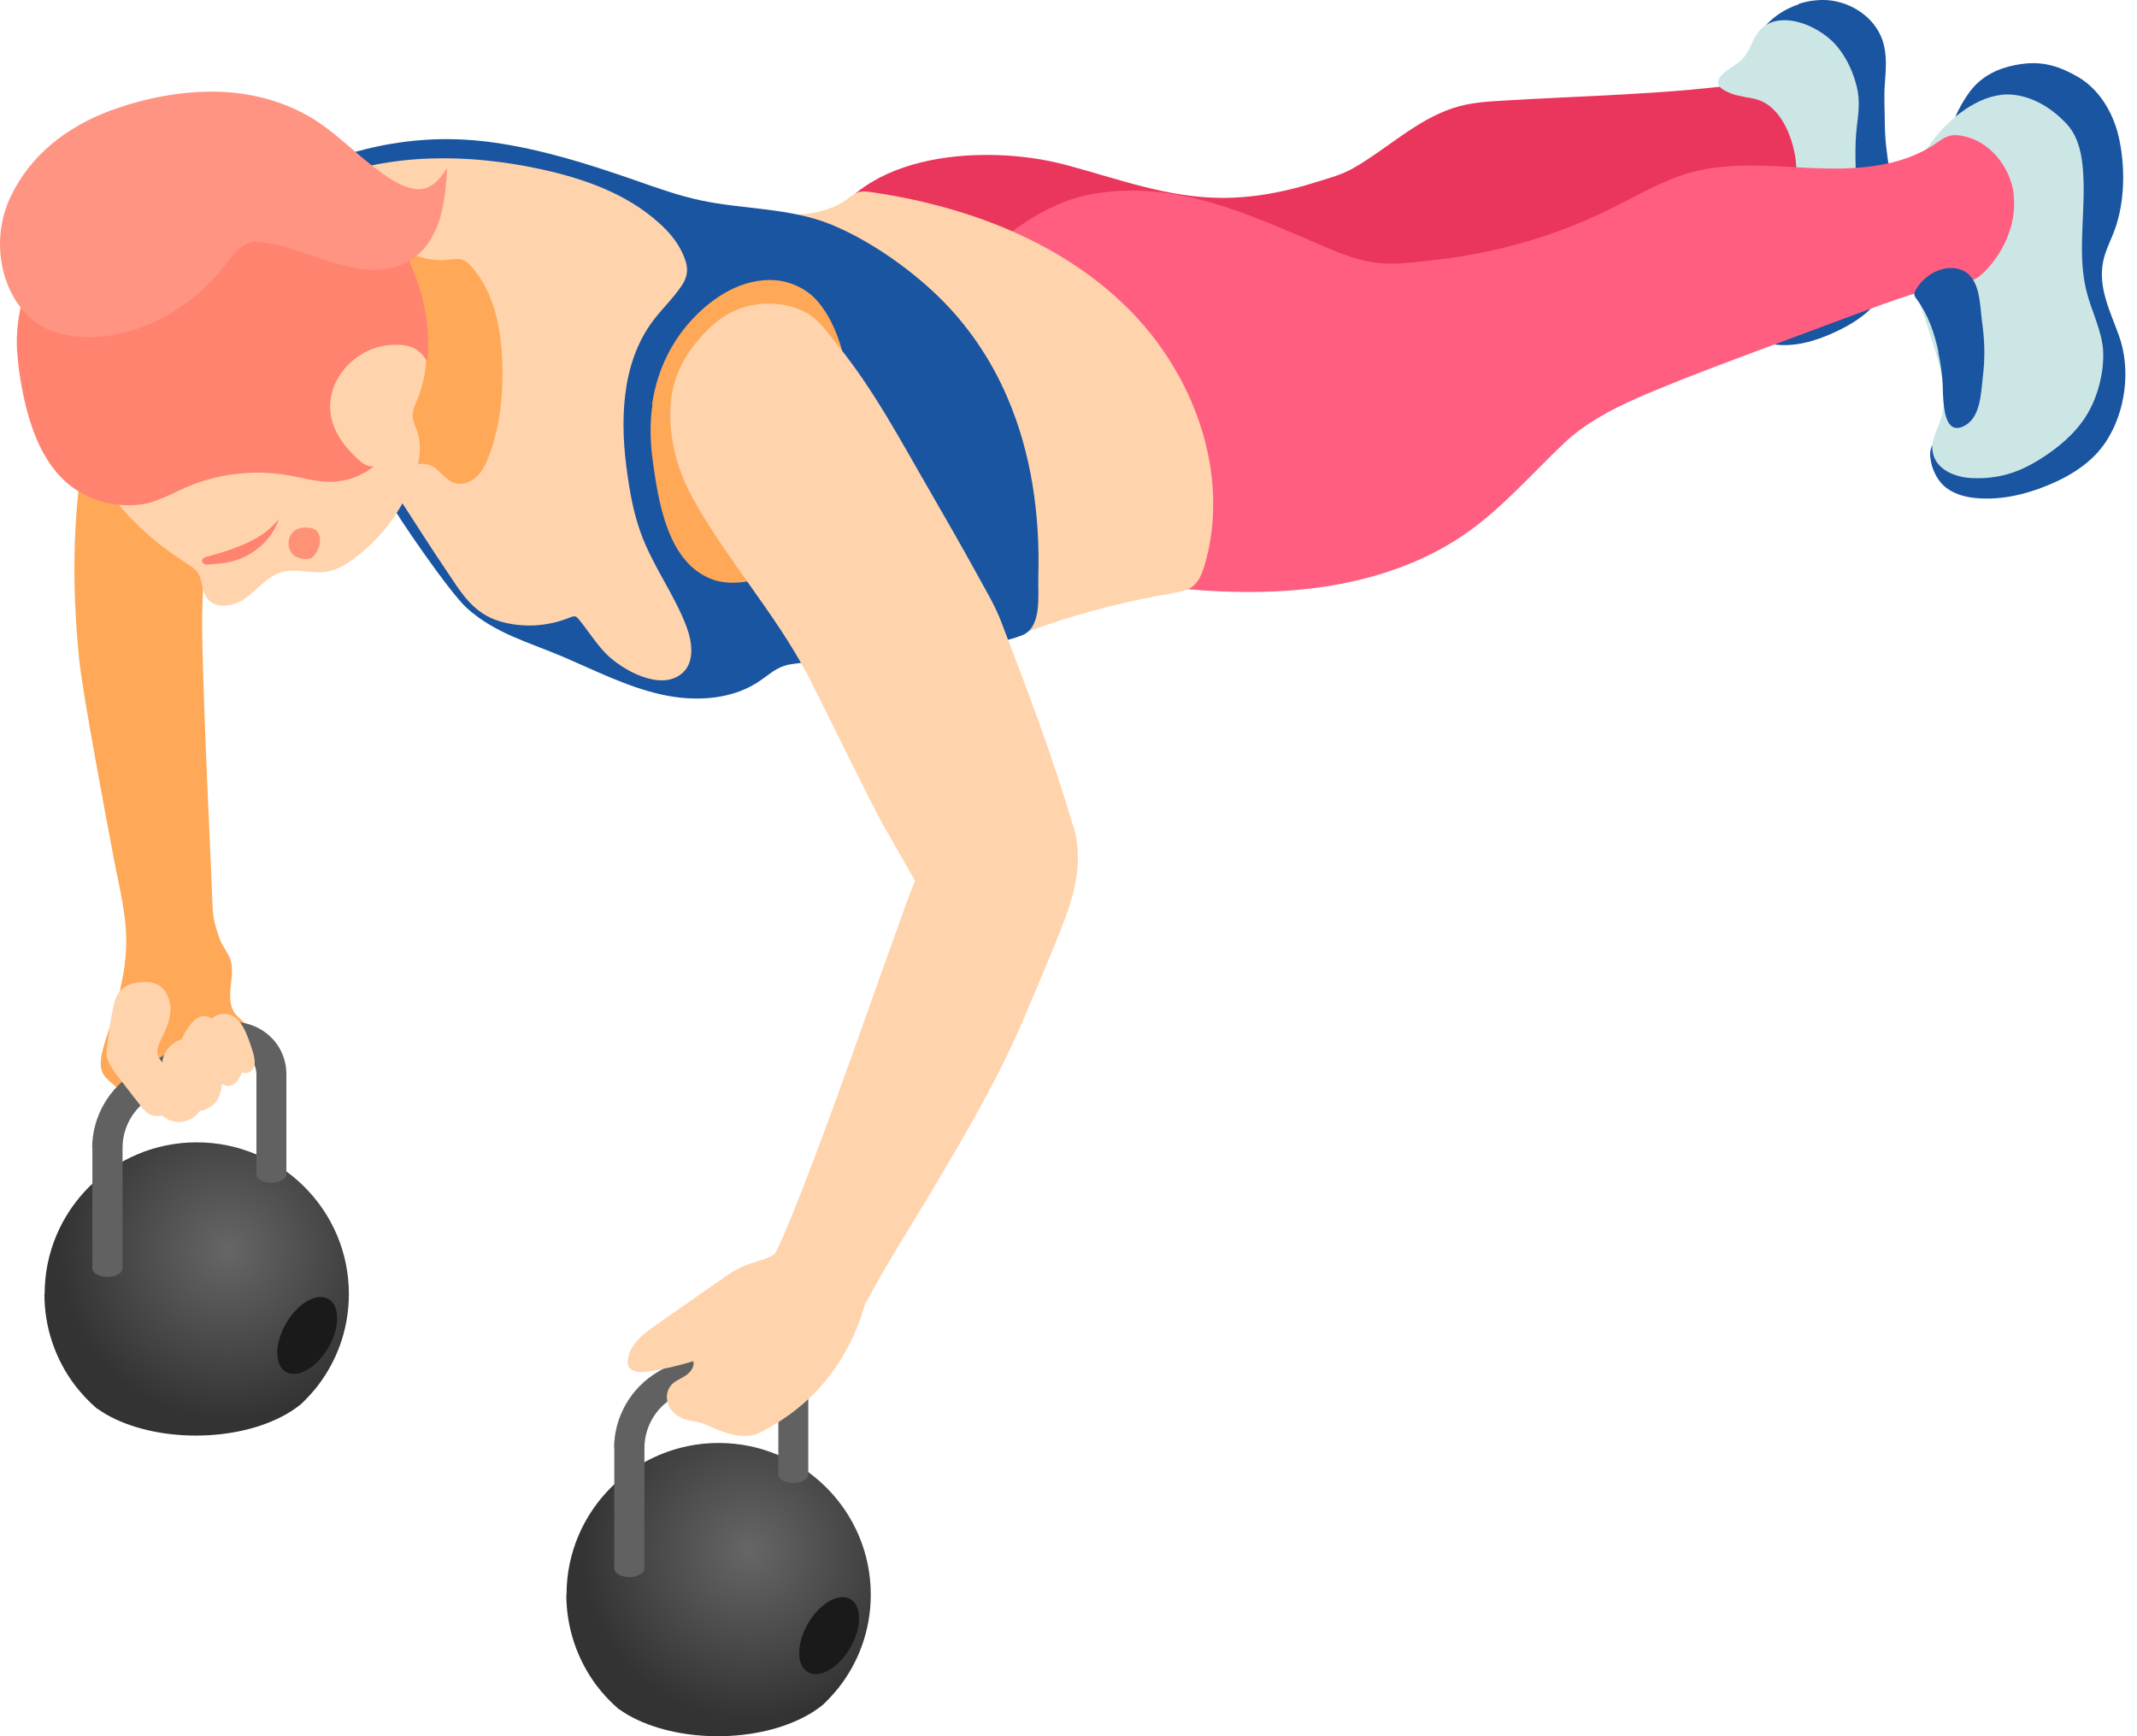 <svg width="160" height="130" viewBox="0 0 160 130" fill="none" xmlns="http://www.w3.org/2000/svg">
    <defs>
        <radialGradient id="paint0_radial_340_3301" cx="0" cy="0" r="1" gradientUnits="userSpaceOnUse" gradientTransform="translate(56.13 116.091) rotate(180) scale(12.689 12.648)">
            <stop stop-color="#666666"/>
            <stop offset="1" stop-color="#333333"/>
        </radialGradient>
        <radialGradient id="paint1_radial_340_3301" cx="0" cy="0" r="1" gradientUnits="userSpaceOnUse" gradientTransform="translate(17.038 93.614) rotate(180) scale(12.689 12.648)">
            <stop stop-color="#666666"/>
            <stop offset="1" stop-color="#333333"/>
        </radialGradient>
    </defs>
    <path d="M7.063 34.117C6.721 34.862 6.38 35.639 6.38 36.449C6.396 37.874 7.501 39.105 8.785 39.72C10.068 40.335 11.547 40.433 12.977 40.53C13.237 40.546 13.529 40.562 13.773 40.449C13.935 40.368 14.082 40.238 14.211 40.109C16.324 38.02 17.965 35.51 19.817 33.194C22.254 30.133 25.065 27.38 27.599 24.384C27.746 24.206 27.908 24.012 27.941 23.785C27.973 23.591 27.924 23.38 27.876 23.186C27.616 22.166 27.518 21.113 27.583 20.077C27.648 19.073 27.86 18.052 27.713 17.065C27.486 15.38 26.154 13.89 24.496 13.453C20.873 12.514 19.053 16.255 17.233 18.587C14.78 21.712 12.408 24.886 10.296 28.255C9.11 30.149 8.021 32.093 7.079 34.117H7.063Z" fill="#FFA857"/>
    <path d="M18.988 77.792C18.923 77.485 18.809 77.177 18.631 76.918C18.338 76.529 17.883 76.286 17.591 75.882C17.169 75.299 17.201 74.505 17.282 73.776C17.363 73.047 17.477 72.286 17.169 71.639C16.925 71.137 16.616 70.796 16.437 70.262C16.145 69.436 15.934 68.74 15.917 67.882C15.901 66.91 15.073 50.295 15.137 46.084C15.17 44.157 15.284 42.23 15.511 40.319C15.674 38.991 15.901 37.599 15.479 36.319C15.137 35.267 14.406 34.392 13.513 33.728C12.83 33.226 12.067 32.838 11.238 32.66C10.28 32.449 9.256 32.53 8.395 32.983C7.956 33.21 6.429 32.854 6.591 32.109C5.421 37.858 5.34 43.542 5.925 49.339C6.169 51.866 8.054 61.809 8.525 64.303C8.915 66.408 9.483 68.481 9.451 70.635C9.435 72.157 9.126 73.663 8.736 75.136C8.509 75.995 8.249 76.837 7.972 77.663C7.794 78.23 7.599 78.813 7.55 79.412C7.517 79.719 7.55 80.027 7.664 80.302C7.794 80.578 8.005 80.788 8.232 80.983C9.581 82.197 11.108 83.347 12.895 83.687C13.367 83.768 13.886 83.8 14.325 83.557C14.959 83.217 15.219 82.456 15.755 81.987C15.934 81.841 16.129 81.711 16.291 81.549C16.486 81.339 16.616 81.08 16.795 80.853C17.445 80.011 18.777 79.703 19.037 78.683C19.118 78.375 19.07 78.052 19.005 77.76L18.988 77.792Z" fill="#FFA857"/>
    <path d="M134.671 0.288C135.37 0.061 136.117 -0.036 136.848 0.012C138.636 0.158 140.358 1.308 140.943 3.008C141.3 4.061 141.203 5.178 141.121 6.279C141.04 7.316 141.121 8.304 141.121 9.324C141.138 11.559 141.706 13.729 141.934 15.931C142.194 18.311 141.966 20.903 140.423 22.733C139.627 23.672 138.554 24.32 137.449 24.838C135.646 25.696 133.501 26.247 131.665 25.469C131.145 25.243 130.642 24.902 130.398 24.384C130.106 23.753 130.236 23.024 130.382 22.344C130.918 19.834 131.568 17.243 131.113 14.716C130.837 13.21 130.187 11.785 129.764 10.312C129.586 9.712 129.456 9.081 129.586 8.466C129.813 7.348 130.593 6.328 130.95 5.227C131.162 4.547 131.129 3.802 131.405 3.138C131.974 1.777 133.323 0.757 134.687 0.32L134.671 0.288Z" fill="#1A55A1"/>
    <path d="M133.989 8.838C133.355 7.591 132.185 6.506 130.772 6.279C130.154 6.182 129.553 6.409 128.952 6.474C128.156 6.571 127.36 6.636 126.564 6.717C124.971 6.862 123.379 6.96 121.787 7.057C118.667 7.235 115.499 7.348 112.412 7.542C111.21 7.607 109.991 7.704 108.837 8.077C106.01 9 103.849 11.154 101.315 12.595C100.389 13.129 99.203 13.421 98.179 13.745C96.002 14.409 93.743 14.83 91.469 14.814C87.472 14.814 83.686 13.389 79.884 12.368C78.276 11.931 76.424 11.656 74.522 11.607C70.786 11.51 66.854 12.255 64.189 14.376C62.938 15.38 62.028 16.951 61.037 18.214C60.452 18.976 59.282 19.818 60.208 20.627C60.923 21.243 61.882 21.567 62.759 21.89C65.684 22.992 68.511 24.368 71.192 25.988C72.979 27.073 74.75 28.287 76.781 28.805C78.796 29.323 80.924 29.097 82.971 28.692C87.261 27.85 91.355 26.214 95.514 24.805C98.926 23.656 102.387 22.668 105.88 21.842C106.222 22.263 106.514 22.733 106.709 23.267C110.283 21.064 113.955 18.976 117.936 17.631C121.039 16.595 124.289 16.012 127.473 15.267C129.927 14.684 132.364 14.004 134.801 13.308C134.85 11.769 134.72 10.182 134.037 8.806L133.989 8.838Z" fill="#EA365D"/>
    <path d="M130.625 7.267C130.95 7.316 131.275 7.364 131.584 7.461C133.436 8.028 134.33 10.538 134.476 12.271C134.606 13.761 133.956 14.7 133.063 15.801C132.364 16.676 131.665 17.567 131.21 18.587C130.755 19.607 130.528 20.773 130.804 21.858C131.064 22.943 131.893 23.931 132.965 24.206C133.696 24.401 134.476 24.271 135.175 23.963C136.816 23.267 137.969 21.68 138.522 19.98C139.074 18.279 139.09 16.465 139.025 14.668C138.96 12.886 138.814 11.089 139.042 9.308C139.188 8.158 139.269 7.283 138.928 6.15C138.636 5.146 138.164 4.19 137.466 3.381C135.987 1.68 132.445 0.385 131.292 2.992C131.015 3.607 130.723 4.239 130.203 4.644C129.569 5.146 127.701 6.036 129.196 6.814C129.504 6.976 129.846 7.105 130.187 7.17C130.333 7.202 130.463 7.219 130.609 7.251L130.625 7.267Z" fill="#CCE6E5"/>
    <path d="M155.582 5.761C154.25 4.984 152.966 4.563 151.39 4.789C149.765 5.016 148.352 5.615 147.377 7.008C146.727 7.947 145.833 9.47 146.256 10.652C146.808 12.142 147.653 13.437 147.978 15.024C148.287 16.514 148.254 18.052 148.092 19.558C147.913 21.275 147.572 22.975 147.068 24.643C146.841 25.372 146.532 26.101 146.386 26.846C146.223 27.607 146.288 28.4 146.239 29.178C146.174 30.295 145.947 32.206 145.021 32.951C144.485 33.388 144.436 33.906 144.582 34.603C144.696 35.153 144.956 35.72 145.33 36.157C145.898 36.821 146.792 37.145 147.637 37.259C149.586 37.518 151.585 37.064 153.405 36.303C155.078 35.607 156.687 34.587 157.678 33.064C159.14 30.846 159.562 27.672 158.653 25.145C158.019 23.364 157.06 21.534 157.467 19.575C157.629 18.781 158.003 18.069 158.295 17.308C159.108 15.154 159.14 12.433 158.62 10.198C158.198 8.417 157.174 6.684 155.582 5.761Z" fill="#1A55A1"/>
    <path d="M144.923 10.263C144.566 10.7 144.241 11.154 143.965 11.639C142.584 14.02 142.096 16.967 142.795 19.639C143.315 21.615 144.046 23.526 144.647 25.485C145.2 27.283 145.931 29.421 145.346 31.283C145.102 32.076 144.598 32.854 144.68 33.68C144.826 35.186 146.451 35.769 147.718 35.801C149.586 35.866 151.081 35.412 152.673 34.425C154.055 33.566 155.354 32.498 156.215 31.105C157.044 29.777 157.532 27.915 157.467 26.344C157.402 24.789 156.557 23.235 156.199 21.728C155.582 19.154 156.053 16.465 156.004 13.809C155.972 12.239 155.826 10.409 154.688 9.227C153.616 8.109 152.267 7.251 150.691 7.089C148.482 6.878 146.256 8.611 144.923 10.231V10.263Z" fill="#CCE6E5"/>
    <path d="M150.773 14.522C150.496 12.449 148.937 10.522 146.873 10.166C146.581 10.117 146.272 10.085 145.996 10.166C145.573 10.263 145.232 10.539 144.875 10.781C142.21 12.579 138.782 12.725 135.565 12.579C132.348 12.433 129.033 12.077 125.995 13.097C123.834 13.826 121.868 15.057 119.805 16.012C117.205 17.227 114.459 18.15 111.665 18.765C110.267 19.073 108.837 19.316 107.424 19.461C106.01 19.623 104.564 19.85 103.135 19.688C101.721 19.526 100.372 18.992 99.056 18.425C93.467 16.028 88.008 13.421 81.737 14.538C79.462 14.943 77.398 16.125 75.53 17.502C74.035 18.603 72.15 20.142 72.053 22.133C71.955 24.061 73.483 25.761 74.815 26.959C77.09 29.032 79.267 31.332 80.485 34.166C81.704 36.983 81.834 40.449 80.128 43.008C85.181 43.752 90.266 44.514 95.368 44.287C100.47 44.076 105.637 42.83 109.812 39.898C112.509 38.004 114.687 35.477 117.075 33.21C118.976 31.396 121.446 30.263 123.85 29.259C126.499 28.158 129.196 27.154 131.893 26.15C134.33 25.243 136.767 24.336 139.204 23.429C141.69 22.506 144.209 21.567 146.824 21.162C147.166 21.113 147.507 21.065 147.815 20.919C148.157 20.757 148.449 20.498 148.709 20.223C150.139 18.7 151.016 16.595 150.756 14.522H150.773Z" fill="#FF5E81"/>
    <path d="M145.118 26.376C145.265 27.04 145.362 27.72 145.427 28.384C145.524 29.323 145.265 32.951 147.166 31.834C148.319 31.153 148.319 29.323 148.465 28.157C148.628 26.813 148.595 25.453 148.4 24.109C148.222 22.83 148.303 20.724 146.808 20.19C146.272 19.996 145.671 20.044 145.151 20.239C144.42 20.514 143.786 21.064 143.412 21.745C143.364 21.842 143.315 21.955 143.331 22.069C143.331 22.182 143.412 22.263 143.477 22.36C144.355 23.542 144.842 24.935 145.135 26.36L145.118 26.376Z" fill="#1A55A1"/>
    <path d="M87.829 44.4C88.349 44.319 88.902 44.222 89.308 43.898C89.779 43.542 89.99 42.943 90.169 42.392C92.2 35.591 89.421 27.947 84.336 22.976C79.267 18.004 72.232 15.397 65.18 14.376C64.92 14.344 64.676 14.312 64.416 14.36C64.01 14.441 63.685 14.733 63.36 14.959C61.736 16.109 59.575 16.174 57.576 16.044C54.83 15.866 52.101 15.429 49.388 14.976C53.693 20.401 56.081 27.299 56.049 34.214C56.049 35.785 55.919 37.372 56.098 38.943C56.293 40.514 56.829 42.101 57.95 43.202C60.631 45.825 65.456 44.837 68.3 47.299C68.917 47.833 69.421 48.514 70.087 48.999C71.468 49.987 72.508 49.113 73.824 48.546C75.319 47.898 76.846 47.299 78.389 46.781C81.46 45.744 84.612 44.951 87.813 44.416L87.829 44.4Z" fill="#FFD3AC"/>
    <path d="M29.63 28.352C30.085 29.955 30.946 31.882 28.932 32.886C28.217 33.242 27.518 32.627 26.933 32.222C27.274 32.449 27.567 34.23 27.746 34.668C28.087 35.51 28.477 36.336 28.916 37.129C29.809 38.781 33.725 44.433 34.96 45.534C37.039 47.412 39.558 48.076 42.076 49.145C44.513 50.181 46.902 51.412 49.485 51.995C52.068 52.578 54.977 52.416 57.105 50.829C57.901 50.246 58.405 49.825 59.38 49.712C60.485 49.582 61.589 49.388 62.694 49.226C65.131 48.87 67.585 48.627 70.054 48.497C72.232 48.384 74.441 48.352 76.472 47.59C78.064 47.008 77.691 44.53 77.74 43.137C77.87 38.587 77.236 33.955 75.416 29.745C74.198 26.894 72.41 24.271 70.168 22.117C67.959 19.996 65.001 17.939 62.174 16.789C59.12 15.559 55.708 15.688 52.491 15.008C50.785 14.652 49.16 14.053 47.519 13.486C44.026 12.271 40.484 11.154 36.828 10.652C33.367 10.182 30.037 10.425 26.689 11.348C25.406 11.704 24.187 12.287 23.018 12.919C22.53 13.178 21.718 13.453 21.36 13.874C20.954 14.328 21.279 14.587 21.604 14.976C22.563 16.142 23.44 17.34 24.35 18.538C25.487 20.044 26.56 21.583 27.486 23.235C28.395 24.838 29.143 26.522 29.663 28.287L29.63 28.352Z" fill="#1A55A1"/>
    <path d="M22.92 16.061C23.31 17.129 24.204 18.214 24.561 18.992C25.422 20.854 25.893 22.862 26.121 24.886C26.283 26.392 26.072 28.012 26.348 29.469C26.641 31.008 27.079 32.692 27.843 34.068C28.607 35.445 29.517 36.757 30.378 38.068C31.369 39.591 32.327 41.113 33.351 42.619C34.488 44.303 35.382 45.939 37.478 46.538C39.184 47.024 41.036 46.91 42.677 46.23C42.807 46.182 42.97 46.117 43.1 46.165C43.181 46.198 43.246 46.279 43.311 46.343C44.026 47.202 44.611 48.173 45.391 48.967C46.593 50.165 49.469 51.801 51.077 50.408C52.02 49.599 51.841 48.093 51.402 46.926C50.541 44.643 49.062 42.635 48.153 40.368C47.551 38.878 47.227 37.291 46.999 35.688C46.398 31.688 46.463 27.267 48.884 24.028C49.566 23.121 50.395 22.344 51.028 21.405C51.597 20.546 51.532 19.882 51.093 18.943C50.687 18.069 50.053 17.324 49.339 16.692C46.885 14.474 43.636 13.34 40.386 12.644C34.992 11.494 29.224 11.445 24.106 13.502C23.684 13.68 23.245 13.874 23.001 14.263C22.66 14.814 22.709 15.429 22.936 16.061H22.92Z" fill="#FFD3AC"/>
    <path d="M35.187 36.044C35.366 35.947 35.544 35.834 35.691 35.688C36.113 35.283 36.373 34.749 36.584 34.198C37.429 32.012 37.673 29.648 37.608 27.316C37.543 24.692 37.039 21.923 35.285 19.947C35.122 19.753 34.927 19.575 34.7 19.478C34.326 19.332 33.904 19.413 33.514 19.461C31.418 19.672 29.468 18.425 27.729 17.243C27.762 18.279 28.249 18.943 28.59 19.85C28.948 20.757 28.867 21.939 28.899 22.895C28.932 24.109 28.948 25.388 28.379 26.457C28.006 27.186 27.388 27.753 26.901 28.401C26.072 29.469 25.569 30.943 26.121 32.174C26.722 33.518 28.509 34.846 30.02 34.862C31.06 34.862 31.905 34.408 32.766 35.186C33.172 35.558 33.546 36.028 34.082 36.174C34.44 36.271 34.83 36.206 35.171 36.044H35.187Z" fill="#FFA857"/>
    <path d="M14.049 42.246C14.293 42.392 14.536 42.554 14.731 42.781C15.186 43.348 15.073 44.238 15.527 44.821C16.177 45.679 17.591 45.388 18.452 44.74C19.313 44.093 20.028 43.153 21.068 42.846C22.173 42.522 23.359 42.991 24.496 42.797C25.244 42.667 25.926 42.263 26.527 41.809C28.558 40.303 30.118 38.198 30.979 35.834C31.401 34.667 31.645 33.356 31.206 32.19C31.093 31.882 30.93 31.575 30.898 31.251C30.849 30.749 31.109 30.263 31.304 29.777C32.506 26.668 31.889 23.121 30.589 20.158C29.241 17.081 26.917 14.765 23.684 13.729C21.767 13.113 19.703 12.838 17.721 12.935C15.674 13.032 13.643 13.453 11.823 14.425C9.5 15.672 7.664 17.745 6.478 20.077C4.95 23.089 4.447 26.587 5.032 29.907C5.73 33.793 8.037 37.34 10.978 39.931C11.937 40.789 12.977 41.55 14.065 42.246H14.049Z" fill="#FFD3AC"/>
    <path d="M1.294 26.344C1.359 27.526 1.554 28.708 1.798 29.826C2.383 32.433 3.423 35.234 5.779 36.724C7.014 37.502 8.508 37.89 9.971 37.825C11.677 37.761 12.863 36.886 14.423 36.287C16.697 35.413 19.199 35.17 21.604 35.591C22.628 35.769 23.651 36.077 24.707 36.077C25.893 36.077 27.079 35.655 27.989 34.91C27.534 34.992 27.128 34.684 26.787 34.376C25.877 33.534 25.065 32.498 24.805 31.283C24.236 28.611 26.494 26.085 29.11 25.842C30.426 25.729 31.336 25.939 32.002 27.089C32.181 25.178 31.954 23.235 31.353 21.405C30.768 19.623 29.939 17.923 28.753 16.465C26.755 14.004 23.814 12.336 20.694 11.688C16.08 10.733 11.206 11.688 7.371 14.457C5.828 15.575 4.414 16.968 3.39 18.587C1.944 20.87 1.116 23.591 1.278 26.311L1.294 26.344Z" fill="#FF836E"/>
    <path d="M8.395 8.239C10.832 7.348 13.513 6.83 16.096 6.862C18.712 6.895 21.344 7.575 23.554 8.967C25.666 10.312 27.323 12.255 29.468 13.534C30.232 13.988 31.158 14.36 31.986 14.052C32.652 13.793 33.091 13.162 33.481 12.563C33.4 13.858 33.302 15.154 32.929 16.384C32.555 17.615 31.84 18.797 30.735 19.477C28.883 20.66 26.446 20.19 24.366 19.477C22.725 18.911 21.149 18.328 19.427 18.101C18.078 17.923 17.233 19.429 16.454 20.352C13.659 23.72 8.508 26.247 4.105 24.854C1.993 24.19 0.645 22.182 0.19 20.06C-0.2 18.247 0.011 16.336 0.823 14.668C2.318 11.575 4.999 9.518 8.2 8.304C8.265 8.271 8.33 8.255 8.395 8.223V8.239Z" fill="#FF9482"/>
    <path d="M22.01 41.599C22.238 41.761 22.546 41.825 22.839 41.858C22.985 41.858 23.131 41.858 23.277 41.793C23.473 41.696 23.602 41.501 23.716 41.307C23.862 41.032 23.96 40.74 23.96 40.449C23.96 40.157 23.862 39.882 23.668 39.72C23.505 39.574 23.277 39.526 23.05 39.51C22.66 39.477 22.205 39.526 21.913 39.866C21.425 40.416 21.555 41.258 22.026 41.599H22.01Z" fill="#FF9176"/>
    <path d="M15.462 41.696C15.332 41.728 15.186 41.793 15.137 41.922C15.105 42.052 15.202 42.182 15.316 42.23C15.43 42.279 15.576 42.279 15.706 42.263C16.307 42.214 16.908 42.165 17.477 42.004C18.988 41.599 20.385 40.384 20.873 38.862C19.622 40.497 17.363 41.161 15.462 41.696Z" fill="#FF836E"/>
    <path d="M48.851 30.279C48.656 31.607 48.672 32.983 48.851 34.344C49.274 37.437 49.94 42.214 53.417 43.412C54.229 43.688 55.107 43.672 55.935 43.542C58.86 43.056 61.476 41.064 62.711 38.376C63.669 36.303 63.799 33.955 63.734 31.672C63.653 28.676 63.263 25.048 61.281 22.635C60.387 21.55 58.957 20.935 57.56 20.967C55.172 21 53.059 22.49 51.548 24.222C50.021 25.988 49.144 28.077 48.819 30.295L48.851 30.279Z" fill="#FFA857"/>
    <path d="M42.401 119.395C42.401 121.937 43.246 124.302 44.659 126.197C45.147 126.844 45.715 127.443 46.333 127.978C46.333 127.978 46.333 127.978 46.349 127.978C46.56 128.124 46.772 128.253 46.999 128.399C50.72 130.537 56.78 130.537 60.533 128.383C60.94 128.156 61.297 127.897 61.622 127.638C62.028 127.249 62.402 126.844 62.759 126.407C64.287 124.48 65.196 122.051 65.196 119.395C65.196 113.128 60.095 108.043 53.807 108.043C47.519 108.043 42.417 113.128 42.417 119.395H42.401Z" fill="url(#paint0_radial_340_3301)"/>
    <path d="M59.835 123.767C59.835 125.192 60.842 125.759 62.077 125.047C63.312 124.334 64.319 122.601 64.319 121.176C64.319 119.751 63.312 119.184 62.077 119.897C60.842 120.609 59.835 122.342 59.835 123.767Z" fill="#1A1A1A"/>
    <path d="M45.992 108.448V117.435C45.992 117.597 46.105 117.775 46.317 117.889C46.755 118.148 47.486 118.148 47.925 117.889C48.104 117.792 48.218 117.662 48.25 117.516V108.431C48.25 106.877 49.079 105.419 50.427 104.642L55.805 101.484C56.325 101.177 56.926 101.177 57.446 101.484C57.966 101.776 58.275 102.31 58.275 102.909V110.488C58.307 110.618 58.421 110.747 58.584 110.844C59.022 111.104 59.753 111.104 60.192 110.844C60.371 110.747 60.485 110.618 60.517 110.472C60.517 110.44 60.517 110.407 60.517 110.375V102.909C60.517 101.5 59.786 100.237 58.551 99.525C57.316 98.828 55.854 98.828 54.635 99.557L49.258 102.715C47.227 103.913 45.975 106.1 45.975 108.448H45.992Z" fill="#616161"/>
    <path d="M80.323 61.793C78.812 56.627 76.895 51.59 74.961 46.554C74.474 45.258 73.71 44.044 73.06 42.829C71.955 40.821 70.818 38.846 69.681 36.87C67.536 33.178 65.472 29.243 62.775 25.923C61.931 24.886 61.329 23.85 60.078 23.267C58.974 22.749 57.722 22.635 56.52 22.814C55.139 23.04 53.937 23.72 52.962 24.708C51.24 26.473 50.232 28.303 50.184 30.83C50.135 33.048 50.768 35.299 51.825 37.226C54.375 41.874 58.015 45.874 60.484 50.57C61.459 52.432 65.115 59.995 66.155 61.825C66.935 63.202 67.731 64.578 68.511 65.954C68.3 66.473 68.088 66.991 67.91 67.493C66.48 71.46 65.066 75.428 63.653 79.396C62.857 81.647 59.331 91.412 58.015 93.889C57.349 94.343 56.504 94.456 55.757 94.764C55.123 95.023 54.554 95.412 54.002 95.8C52.377 96.934 50.736 98.067 49.111 99.217C48.185 99.865 47.178 100.626 47.015 101.743C46.983 101.922 46.983 102.1 47.048 102.262C47.259 102.764 47.941 102.78 48.477 102.699C49.631 102.537 50.785 102.262 51.906 101.922C52.02 102.343 51.695 102.764 51.321 103.007C50.947 103.249 50.508 103.395 50.232 103.735C49.875 104.156 49.842 104.788 50.086 105.29C50.33 105.792 50.817 106.132 51.353 106.294C51.711 106.407 52.084 106.424 52.426 106.521C52.864 106.65 53.271 106.877 53.709 107.039C54.733 107.46 55.968 107.768 56.975 107.233C57.95 106.715 58.892 106.132 59.737 105.436C62.012 103.622 63.685 101.063 64.563 98.294C64.628 98.084 64.693 97.873 64.758 97.662C64.823 97.565 64.888 97.452 64.936 97.355C66.415 94.57 68.153 91.881 69.778 89.161C72.215 85.031 74.604 80.999 76.505 76.61C77.447 74.408 78.373 72.205 79.267 70.003C80.372 67.266 81.2 64.708 80.355 61.793H80.323Z" fill="#FFD3AC"/>
    <path d="M3.325 96.901C3.325 99.444 4.17 101.808 5.584 103.687C6.071 104.334 6.64 104.934 7.257 105.468C7.257 105.468 7.257 105.468 7.274 105.468C7.485 105.614 7.696 105.743 7.924 105.889C11.644 108.027 17.705 108.027 21.458 105.873C21.864 105.646 22.221 105.387 22.546 105.128C22.953 104.739 23.326 104.334 23.684 103.897C25.211 101.97 26.121 99.541 26.121 96.885C26.121 90.618 21.019 85.533 14.731 85.533C8.443 85.533 3.342 90.618 3.342 96.885L3.325 96.901Z" fill="url(#paint1_radial_340_3301)"/>
    <path d="M20.759 101.29C20.759 102.715 21.767 103.282 23.001 102.569C24.236 101.857 25.244 100.124 25.244 98.699C25.244 97.274 24.236 96.707 23.001 97.42C21.767 98.132 20.759 99.865 20.759 101.29Z" fill="#1A1A1A"/>
    <path d="M6.916 85.97V94.958C6.916 95.12 7.03 95.298 7.241 95.411C7.68 95.671 8.411 95.671 8.85 95.411C9.028 95.314 9.142 95.185 9.175 95.039V85.954C9.175 84.399 10.003 82.942 11.352 82.165L16.73 79.007C17.25 78.699 17.851 78.699 18.371 79.007C18.891 79.298 19.199 79.833 19.199 80.432V88.011C19.232 88.14 19.346 88.27 19.508 88.367C19.947 88.626 20.678 88.626 21.117 88.367C21.295 88.27 21.409 88.14 21.442 87.995C21.442 87.962 21.442 87.93 21.442 87.897V80.432C21.442 79.023 20.71 77.76 19.476 77.047C18.241 76.351 16.778 76.351 15.56 77.08L10.182 80.238C8.151 81.436 6.9 83.622 6.9 85.97H6.916Z" fill="#616161"/>
    <path d="M10.767 73.533C9.711 73.533 8.866 73.954 8.59 74.975C8.281 76.141 8.151 77.355 8.005 78.537C7.972 78.748 7.956 78.975 8.005 79.185C8.053 79.412 8.167 79.622 8.297 79.833C8.59 80.302 8.931 80.74 9.272 81.177C9.695 81.728 10.117 82.278 10.556 82.829C10.734 83.055 10.913 83.282 11.157 83.412C11.742 83.736 12.457 83.46 13.09 83.298C13.561 83.185 14.049 83.136 14.536 83.153C14.748 83.153 14.975 83.185 15.186 83.153C15.397 83.104 15.609 82.974 15.69 82.78C15.787 82.521 15.641 82.246 15.462 82.019C14.585 80.934 13.025 80.594 12.132 79.525C11.985 79.347 11.855 79.153 11.807 78.942C11.709 78.505 11.937 78.084 12.132 77.679C12.457 77.015 12.765 76.319 12.765 75.574C12.765 74.829 12.44 74.052 11.774 73.711C11.466 73.566 11.124 73.517 10.799 73.517L10.767 73.533Z" fill="#FFD3AC"/>
    <path d="M17.64 81.08C17.867 80.869 17.997 80.578 18.127 80.286C18.436 80.481 18.874 80.254 19.004 79.914C19.134 79.574 19.053 79.201 18.956 78.845C18.826 78.408 18.679 77.971 18.501 77.533C18.241 76.902 17.899 76.254 17.266 75.995C16.778 75.8 16.194 75.93 15.836 76.286C15.625 76.06 15.251 76.027 14.959 76.141C14.666 76.254 14.439 76.481 14.244 76.724C13.984 77.064 13.756 77.436 13.594 77.825C12.749 78.052 12.099 78.91 12.148 79.784C11.807 79.881 11.612 80.238 11.53 80.594C11.319 81.371 11.449 82.213 11.774 82.958C12.083 83.687 12.83 84.092 13.626 83.995C14.211 83.93 14.764 83.557 15.056 83.039C15.056 83.039 15.414 82.991 15.462 82.991C15.625 82.942 15.787 82.861 15.917 82.764C16.161 82.57 16.356 82.262 16.453 81.954C16.551 81.695 16.583 81.404 16.632 81.128C16.941 81.42 17.363 81.339 17.656 81.064L17.64 81.08Z" fill="#FFD3AC"/>
</svg>

